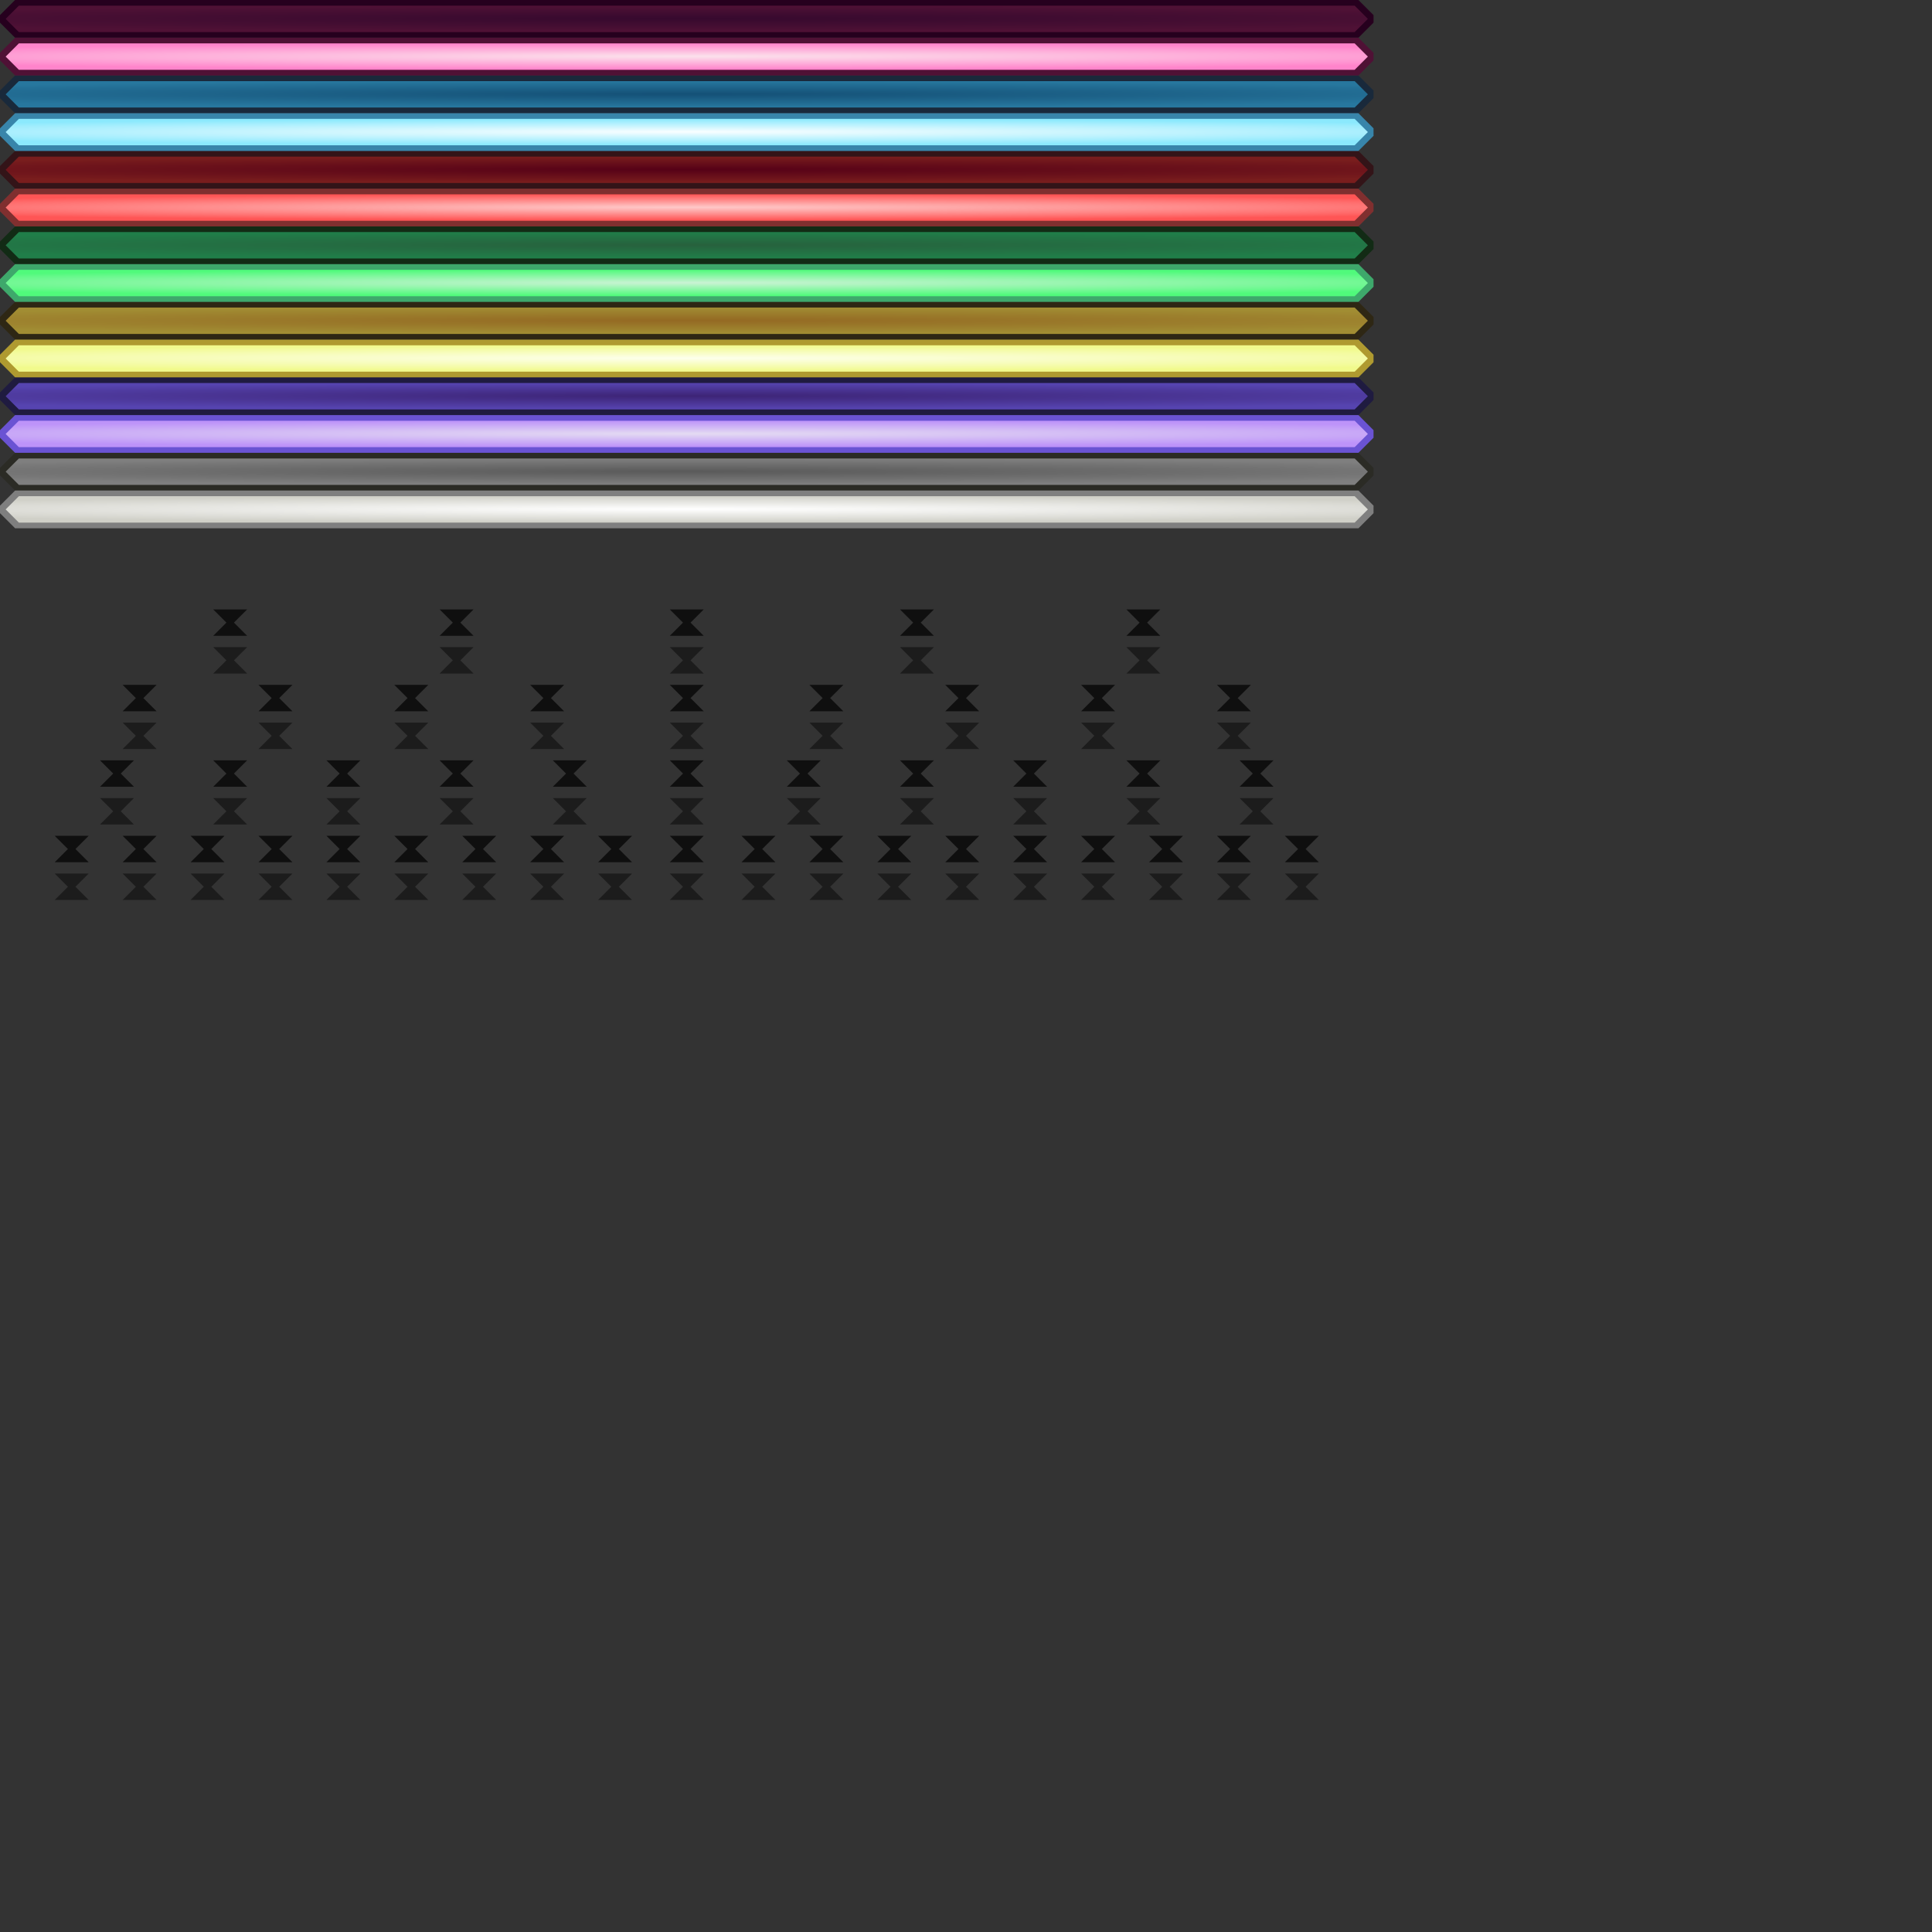 <?xml version="1.0" encoding="UTF-8" standalone="no"?>
<!-- Created with Inkscape (http://www.inkscape.org/) -->

<svg
   version="1.1"
   id="svg2"
   width="1024"
   height="1024"
   viewBox="0 0 1024 1024"
   sodipodi:docname="bars.svg"
   inkscape:version="1.3.1 (91b66b0783, 2023-11-16, custom)"
   inkscape:export-filename="icons.png"
   inkscape:export-xdpi="96"
   inkscape:export-ydpi="96"
   xml:space="preserve"
   xmlns:inkscape="http://www.inkscape.org/namespaces/inkscape"
   xmlns:sodipodi="http://sodipodi.sourceforge.net/DTD/sodipodi-0.dtd"
   xmlns:xlink="http://www.w3.org/1999/xlink"
   xmlns="http://www.w3.org/2000/svg"
   xmlns:svg="http://www.w3.org/2000/svg"><rect x="0" y="0" width="1024" height="1024" fill="#333333" stroke="none"/><defs
     id="defs6"><linearGradient
       id="linearGradient24"
       inkscape:collect="always"><stop
         style="stop-color:#ffffff;stop-opacity:1;"
         offset="0"
         id="stop26" /><stop
         style="stop-color:#d0d0c8;stop-opacity:1;"
         offset="1"
         id="stop25" /></linearGradient><linearGradient
       id="linearGradient22"
       inkscape:collect="always"><stop
         style="stop-color:#5a5a5a;stop-opacity:1;"
         offset="0"
         id="stop24" /><stop
         style="stop-color:#7f7f7f;stop-opacity:1;"
         offset="1"
         id="stop23" /></linearGradient><linearGradient
       id="linearGradient20"
       inkscape:collect="always"><stop
         style="stop-color:#e4dbf2;stop-opacity:1;"
         offset="0"
         id="stop22" /><stop
         style="stop-color:#bd93f9;stop-opacity:1;"
         offset="1"
         id="stop21" /></linearGradient><linearGradient
       id="linearGradient18"
       inkscape:collect="always"><stop
         style="stop-color:#3d2476;stop-opacity:1;"
         offset="0"
         id="stop20" /><stop
         style="stop-color:#5644b0;stop-opacity:1;"
         offset="1"
         id="stop19" /></linearGradient><linearGradient
       id="linearGradient16"
       inkscape:collect="always"><stop
         style="stop-color:#fdffec;stop-opacity:1;"
         offset="0"
         id="stop18" /><stop
         style="stop-color:#f1fa8c;stop-opacity:1;"
         offset="1"
         id="stop17" /></linearGradient><linearGradient
       id="linearGradient14"
       inkscape:collect="always"><stop
         style="stop-color:#946923;stop-opacity:1;"
         offset="0"
         id="stop16" /><stop
         style="stop-color:#a18d33;stop-opacity:1;"
         offset="1"
         id="stop15" /></linearGradient><linearGradient
       id="linearGradient11"
       inkscape:collect="always"><stop
         style="stop-color:#27613d;stop-opacity:1;"
         offset="0"
         id="stop12" /><stop
         style="stop-color:#207e49;stop-opacity:1;"
         offset="1"
         id="stop11" /></linearGradient><linearGradient
       inkscape:collect="always"
       id="linearGradient10"><stop
         style="stop-color:#fce2ec;stop-opacity:1;"
         offset="0"
         id="stop9" /><stop
         style="stop-color:#ff84cb;stop-opacity:1"
         offset="1"
         id="stop10" /></linearGradient><linearGradient
       id="linearGradient6"
       inkscape:collect="always"><stop
         style="stop-color:#560117;stop-opacity:1;"
         offset="0"
         id="stop8" /><stop
         style="stop-color:#791d1d;stop-opacity:1;"
         offset="1"
         id="stop7" /></linearGradient><linearGradient
       id="linearGradient4"
       inkscape:collect="always"><stop
         style="stop-color:#145076;stop-opacity:1;"
         offset="0"
         id="stop6" /><stop
         style="stop-color:#27779e;stop-opacity:1;"
         offset="1"
         id="stop5" /></linearGradient><linearGradient
       id="linearGradient2"
       inkscape:collect="always"><stop
         style="stop-color:#fec9c9;stop-opacity:1;"
         offset="0"
         id="stop4" /><stop
         style="stop-color:#ff5555;stop-opacity:1;"
         offset="1"
         id="stop3" /></linearGradient><linearGradient
       id="linearGradient1"
       inkscape:collect="always"><stop
         style="stop-color:#f9feff;stop-opacity:1;"
         offset="0"
         id="stop2" /><stop
         style="stop-color:#8be9fd;stop-opacity:1;"
         offset="1"
         id="stop1" /></linearGradient><linearGradient
       inkscape:collect="always"
       id="linearGradient63791"><stop
         style="stop-color:#36092e;stop-opacity:1;"
         offset="0"
         id="stop63787" /><stop
         style="stop-color:#4f1135;stop-opacity:1"
         offset="1"
         id="stop63789" /></linearGradient><inkscape:perspective
       sodipodi:type="inkscape:persp3d"
       inkscape:vp_x="0 : 512 : 1"
       inkscape:vp_y="0 : 1000 : 0"
       inkscape:vp_z="1024 : 512 : 1"
       inkscape:persp3d-origin="512 : 341.33333 : 1"
       id="perspective30348" /><radialGradient
       inkscape:collect="always"
       xlink:href="#linearGradient63791"
       id="radialGradient24395-3"
       cx="364"
       cy="266"
       fx="364"
       fy="266"
       r="360"
       gradientTransform="matrix(1.392,-1.7666667e-8,0,0.019,-142.567,300.828)"
       gradientUnits="userSpaceOnUse" /><radialGradient
       inkscape:collect="always"
       xlink:href="#linearGradient10"
       id="radialGradient24395-6-9"
       cx="364"
       cy="266"
       fx="364"
       fy="266"
       r="360"
       gradientTransform="matrix(1.392,0,0,0.019,-142.567,320.828)"
       gradientUnits="userSpaceOnUse" /><radialGradient
       inkscape:collect="always"
       xlink:href="#linearGradient1"
       id="radialGradient2"
       cx="364"
       cy="326"
       fx="364"
       fy="326"
       r="361"
       gradientTransform="matrix(1.388,0,0,0.019,-141.163,319.679)"
       gradientUnits="userSpaceOnUse" /><radialGradient
       inkscape:collect="always"
       xlink:href="#linearGradient2"
       id="radialGradient4"
       cx="364"
       cy="326"
       fx="364"
       fy="326"
       r="361"
       gradientTransform="matrix(1.388,0,0,0.019,-141.163,319.679)"
       gradientUnits="userSpaceOnUse" /><radialGradient
       inkscape:collect="always"
       xlink:href="#linearGradient4"
       id="radialGradient6"
       cx="364"
       cy="306"
       fx="364"
       fy="306"
       r="361"
       gradientTransform="matrix(1.388,0,0,0.019,-141.163,300.066)"
       gradientUnits="userSpaceOnUse" /><radialGradient
       inkscape:collect="always"
       xlink:href="#linearGradient6"
       id="radialGradient8"
       cx="364"
       cy="306"
       fx="364"
       fy="306"
       r="361"
       gradientTransform="matrix(1.388,0,0,0.019,-141.163,300.066)"
       gradientUnits="userSpaceOnUse" /><radialGradient
       inkscape:collect="always"
       xlink:href="#linearGradient11"
       id="radialGradient12"
       cx="364"
       cy="306"
       fx="364"
       fy="306"
       r="361"
       gradientTransform="matrix(1.388,0,0,0.019,-141.163,300.066)"
       gradientUnits="userSpaceOnUse" /><radialGradient
       inkscape:collect="always"
       xlink:href="#linearGradient14"
       id="radialGradient16"
       cx="364"
       cy="306"
       fx="364"
       fy="306"
       r="361"
       gradientTransform="matrix(1.388,0,0,0.019,-141.163,300.066)"
       gradientUnits="userSpaceOnUse" /><radialGradient
       inkscape:collect="always"
       xlink:href="#linearGradient16"
       id="radialGradient18"
       cx="364"
       cy="326"
       fx="364"
       fy="326"
       r="361"
       gradientTransform="matrix(1.388,0,0,0.019,-141.163,319.679)"
       gradientUnits="userSpaceOnUse" /><radialGradient
       inkscape:collect="always"
       xlink:href="#linearGradient18"
       id="radialGradient20"
       cx="364"
       cy="306"
       fx="364"
       fy="306"
       r="361"
       gradientTransform="matrix(1.388,0,0,0.019,-141.163,300.066)"
       gradientUnits="userSpaceOnUse" /><radialGradient
       inkscape:collect="always"
       xlink:href="#linearGradient20"
       id="radialGradient22"
       cx="364"
       cy="326"
       fx="364"
       fy="326"
       r="361"
       gradientTransform="matrix(1.388,0,0,0.019,-141.163,319.679)"
       gradientUnits="userSpaceOnUse" /><radialGradient
       inkscape:collect="always"
       xlink:href="#linearGradient22"
       id="radialGradient24"
       cx="364"
       cy="306"
       fx="364"
       fy="306"
       r="361"
       gradientTransform="matrix(1.388,0,0,0.019,-141.163,300.066)"
       gradientUnits="userSpaceOnUse" /><radialGradient
       inkscape:collect="always"
       xlink:href="#linearGradient24"
       id="radialGradient26"
       cx="364"
       cy="326"
       fx="364"
       fy="326"
       r="361"
       gradientTransform="matrix(1.388,0,0,0.019,-141.163,319.679)"
       gradientUnits="userSpaceOnUse" /><radialGradient
       inkscape:collect="always"
       xlink:href="#linearGradient12-6"
       id="radialGradient14-3"
       cx="364"
       cy="326"
       fx="364"
       fy="326"
       r="361"
       gradientTransform="matrix(1.388,0,0,0.019,-141.163,319.679)"
       gradientUnits="userSpaceOnUse" /><linearGradient
       id="linearGradient12-6"
       inkscape:collect="always"><stop
         style="stop-color:#caf3d4;stop-opacity:1;"
         offset="0"
         id="stop14-7" /><stop
         style="stop-color:#50fa7b;stop-opacity:1;"
         offset="1"
         id="stop13-5" /></linearGradient></defs><sodipodi:namedview
     id="namedview4"
     pagecolor="#505050"
     bordercolor="#eeeeee"
     borderopacity="1"
     inkscape:showpageshadow="0"
     inkscape:pageopacity="0"
     inkscape:pagecheckerboard="0"
     inkscape:deskcolor="#505050"
     showgrid="true"
     inkscape:zoom="3.4084757"
     inkscape:cx="260.8204"
     inkscape:cy="132.6106"
     inkscape:window-width="3490"
     inkscape:window-height="1440"
     inkscape:window-x="0"
     inkscape:window-y="0"
     inkscape:window-maximized="0"
     inkscape:current-layer="g15"><inkscape:grid
       snapvisiblegridlinesonly="true"
       type="xygrid"
       id="grid302"
       originx="0"
       originy="0"
       spacingy="1"
       spacingx="1"
       units="px"
       visible="true"
       empspacing="4" /></sodipodi:namedview><g
     id="g15"
     inkscape:label="Bars"><g
       id="g1"
       inkscape:label="White"
       style="display:inline"
       transform="translate(0,-56)"><path
         style="display:inline;fill:#2b2b25;fill-opacity:1;stroke:none;stroke-width:1px;stroke-linecap:butt;stroke-linejoin:miter;stroke-opacity:1"
         d="m 8,296 -8,8 v 4 l 8,8 h 712 l 8,-8 v -4 l -8,-8 z"
         id="path23946-6-2-2-5-9-6-4"
         sodipodi:nodetypes="ccccccccc"
         inkscape:label="Outline" /><path
         style="display:inline;fill:url(#radialGradient24);fill-opacity:1;stroke:none;stroke-width:1px;stroke-linecap:butt;stroke-linejoin:miter;stroke-opacity:1"
         d="m 10,299 -7,7 7,7 h 708 l 7,-7 -7,-7 z"
         id="path23948-7-9-6-9-3-1-7"
         sodipodi:nodetypes="ccccccc"
         inkscape:label="Fill" /></g><g
       id="g2"
       inkscape:label="White Progress"
       style="display:inline"
       transform="translate(0,-56)"><path
         style="display:inline;fill:#7f7f7f;fill-opacity:1;stroke:none;stroke-width:1px;stroke-linecap:butt;stroke-linejoin:miter;stroke-opacity:1"
         d="m 8,316 -8,8 v 4 l 8,8 h 712 l 8,-8 v -4 l -8,-8 z"
         id="path23946-9-7-1-1-2-1-0-6"
         sodipodi:nodetypes="ccccccccc"
         inkscape:label="Outline" /><path
         style="display:inline;fill:url(#radialGradient26);fill-opacity:1;stroke:none;stroke-width:1px;stroke-linecap:butt;stroke-linejoin:miter;stroke-opacity:1"
         d="m 10,319 -7,7 7,7 h 708 l 7,-7 -7,-7 z"
         id="path23948-4-4-2-8-2-9-6-5"
         sodipodi:nodetypes="ccccccc"
         inkscape:label="Fill" /></g><g
       id="g3"
       inkscape:label="Purple"
       style="display:inline"
       transform="translate(0,-96)"><path
         style="display:inline;fill:#1f1b40;fill-opacity:1;stroke:none;stroke-width:1px;stroke-linecap:butt;stroke-linejoin:miter;stroke-opacity:1"
         d="m 8,296 -8,8 v 4 l 8,8 h 712 l 8,-8 v -4 l -8,-8 z"
         id="path23946-6-2-2-5-9-6"
         sodipodi:nodetypes="ccccccccc"
         inkscape:label="Outline" /><path
         style="display:inline;fill:url(#radialGradient20);fill-opacity:1;stroke:none;stroke-width:1px;stroke-linecap:butt;stroke-linejoin:miter;stroke-opacity:1"
         d="m 10,299 -7,7 7,7 h 708 l 7,-7 -7,-7 z"
         id="path23948-7-9-6-9-3-1"
         sodipodi:nodetypes="ccccccc"
         inkscape:label="Fill" /></g><g
       id="g4"
       inkscape:label="Purple Progress"
       style="display:inline"
       transform="translate(0,-96)"><path
         style="display:inline;fill:#6a53d3;fill-opacity:1;stroke:none;stroke-width:1px;stroke-linecap:butt;stroke-linejoin:miter;stroke-opacity:1"
         d="m 8,316 -8,8 v 4 l 8,8 h 712 l 8,-8 v -4 l -8,-8 z"
         id="path23946-9-7-1-1-2-1-0"
         sodipodi:nodetypes="ccccccccc"
         inkscape:label="Outline" /><path
         style="display:inline;fill:url(#radialGradient22);fill-opacity:1;stroke:none;stroke-width:1px;stroke-linecap:butt;stroke-linejoin:miter;stroke-opacity:1"
         d="m 10,319 -7,7 7,7 h 708 l 7,-7 -7,-7 z"
         id="path23948-4-4-2-8-2-9-6"
         sodipodi:nodetypes="ccccccc"
         inkscape:label="Fill" /></g><g
       id="g6"
       inkscape:label="Yellow"
       style="display:inline"
       transform="translate(0,-136)"><path
         style="display:inline;fill:#2e2714;fill-opacity:1;stroke:none;stroke-width:1px;stroke-linecap:butt;stroke-linejoin:miter;stroke-opacity:1"
         d="m 8,296 -8,8 v 4 l 8,8 h 712 l 8,-8 v -4 l -8,-8 z"
         id="path23946-6-2-2-5-9"
         sodipodi:nodetypes="ccccccccc"
         inkscape:label="Outline" /><path
         style="display:inline;fill:url(#radialGradient16);fill-opacity:1;stroke:none;stroke-width:1px;stroke-linecap:butt;stroke-linejoin:miter;stroke-opacity:1"
         d="m 10,299 -7,7 7,7 h 708 l 7,-7 -7,-7 z"
         id="path23948-7-9-6-9-3"
         sodipodi:nodetypes="ccccccc"
         inkscape:label="Fill" /></g><g
       id="g5"
       inkscape:label="Yellow Progress"
       style="display:inline"
       transform="translate(0,-136)"><path
         style="display:inline;fill:#af9a30;fill-opacity:1;stroke:none;stroke-width:1px;stroke-linecap:butt;stroke-linejoin:miter;stroke-opacity:1"
         d="m 8,316 -8,8 v 4 l 8,8 h 712 l 8,-8 v -4 l -8,-8 z"
         id="path23946-9-7-1-1-2-1"
         sodipodi:nodetypes="ccccccccc"
         inkscape:label="Outline" /><path
         style="display:inline;fill:url(#radialGradient18);fill-opacity:1;stroke:none;stroke-width:1px;stroke-linecap:butt;stroke-linejoin:miter;stroke-opacity:1"
         d="m 10,319 -7,7 7,7 h 708 l 7,-7 -7,-7 z"
         id="path23948-4-4-2-8-2-9"
         sodipodi:nodetypes="ccccccc"
         inkscape:label="Fill" /></g><g
       id="g8"
       inkscape:label="Green"
       style="display:inline"
       transform="translate(0,-176)"><path
         style="display:inline;fill:#122b15;fill-opacity:1;stroke:none;stroke-width:1px;stroke-linecap:butt;stroke-linejoin:miter;stroke-opacity:1"
         d="m 8,296 -8,8 v 4 l 8,8 h 712 l 8,-8 v -4 l -8,-8 z"
         id="path23946-6-2-2-5"
         sodipodi:nodetypes="ccccccccc"
         inkscape:label="Outline" /><path
         style="display:inline;fill:url(#radialGradient12);fill-opacity:1;stroke:none;stroke-width:1px;stroke-linecap:butt;stroke-linejoin:miter;stroke-opacity:1"
         d="m 10,299 -7,7 7,7 h 708 l 7,-7 -7,-7 z"
         id="path23948-7-9-6-9"
         sodipodi:nodetypes="ccccccc"
         inkscape:label="Fill" /></g><g
       id="g7-5"
       inkscape:label="Green Progress"
       style="display:inline"
       transform="translate(0,-176)"><path
         style="display:inline;fill:#3ea86b;fill-opacity:1;stroke:none;stroke-width:1px;stroke-linecap:butt;stroke-linejoin:miter;stroke-opacity:1"
         d="m 8,316 -8,8 v 4 l 8,8 h 712 l 8,-8 v -4 l -8,-8 z"
         id="path23946-9-7-1-1-2-6"
         sodipodi:nodetypes="ccccccccc"
         inkscape:label="Outline" /><path
         style="display:inline;fill:url(#radialGradient14-3);fill-opacity:1;stroke:none;stroke-width:1px;stroke-linecap:butt;stroke-linejoin:miter;stroke-opacity:1"
         d="m 10,319 -7,7 7,7 h 708 l 7,-7 -7,-7 z"
         id="path23948-4-4-2-8-2-2"
         sodipodi:nodetypes="ccccccc"
         inkscape:label="Fill" /></g><g
       id="g10"
       inkscape:label="Red"
       style="display:inline"
       transform="translate(0,-216)"><path
         style="display:inline;fill:#331418;fill-opacity:1;stroke:none;stroke-width:1px;stroke-linecap:butt;stroke-linejoin:miter;stroke-opacity:1"
         d="m 8,296 -8,8 v 4 l 8,8 h 712 l 8,-8 v -4 l -8,-8 z"
         id="path23946-6-2-2"
         sodipodi:nodetypes="ccccccccc"
         inkscape:label="Outline" /><path
         style="display:inline;fill:url(#radialGradient8);fill-opacity:1;stroke:none;stroke-width:1px;stroke-linecap:butt;stroke-linejoin:miter;stroke-opacity:1"
         d="m 10,299 -7,7 7,7 h 708 l 7,-7 -7,-7 z"
         id="path23948-7-9-6"
         sodipodi:nodetypes="ccccccc"
         inkscape:label="Fill" /></g><g
       id="g9"
       inkscape:label="Red Progress"
       style="display:inline"
       transform="translate(0,-216)"><path
         style="display:inline;fill:#802f2f;fill-opacity:1;stroke:none;stroke-width:1px;stroke-linecap:butt;stroke-linejoin:miter;stroke-opacity:1"
         d="m 8,316 -8,8 v 4 l 8,8 h 712 l 8,-8 v -4 l -8,-8 z"
         id="path23946-9-7-1-1"
         sodipodi:nodetypes="ccccccccc"
         inkscape:label="Outline" /><path
         style="display:inline;fill:url(#radialGradient4);stroke:none;stroke-width:1px;stroke-linecap:butt;stroke-linejoin:miter;stroke-opacity:1"
         d="m 10,319 -7,7 7,7 h 708 l 7,-7 -7,-7 z"
         id="path23948-4-4-2-8"
         sodipodi:nodetypes="ccccccc"
         inkscape:label="Fill" /></g><g
       id="g12"
       inkscape:label="Blue"
       style="display:inline"
       transform="translate(0,-256)"><path
         style="display:inline;fill:#19293b;fill-opacity:1;stroke:none;stroke-width:1px;stroke-linecap:butt;stroke-linejoin:miter;stroke-opacity:1"
         d="m 8,296 -8,8 v 4 l 8,8 h 712 l 8,-8 v -4 l -8,-8 z"
         id="path23946-6-2"
         sodipodi:nodetypes="ccccccccc"
         inkscape:label="Outline" /><path
         style="display:inline;fill:url(#radialGradient6);fill-opacity:1;stroke:none;stroke-width:1px;stroke-linecap:butt;stroke-linejoin:miter;stroke-opacity:1"
         d="m 10,299 -7,7 7,7 h 708 l 7,-7 -7,-7 z"
         id="path23948-7-9"
         sodipodi:nodetypes="ccccccc"
         inkscape:label="Fill" /></g><g
       id="g11"
       inkscape:label="Blue Progress"
       style="display:inline"
       transform="translate(0,-256)"><path
         style="display:inline;fill:#3885aa;fill-opacity:1;stroke:none;stroke-width:1px;stroke-linecap:butt;stroke-linejoin:miter;stroke-opacity:1"
         d="m 8,316 -8,8 v 4 l 8,8 h 712 l 8,-8 v -4 l -8,-8 z"
         id="path23946-9-7-1"
         sodipodi:nodetypes="ccccccccc"
         inkscape:label="Outline" /><path
         style="display:inline;fill:url(#radialGradient2);fill-opacity:1;stroke:none;stroke-width:1px;stroke-linecap:butt;stroke-linejoin:miter;stroke-opacity:1"
         d="m 10,319 -7,7 7,7 h 708 l 7,-7 -7,-7 z"
         id="path23948-4-4-2"
         sodipodi:nodetypes="ccccccc"
         inkscape:label="Fill" /></g><g
       id="g14"
       inkscape:label="Pink"
       style="display:inline"
       transform="translate(0,-296)"><path
         style="display:inline;fill:#26001e;fill-opacity:1;stroke:none;stroke-width:1px;stroke-linecap:butt;stroke-linejoin:miter;stroke-opacity:1"
         d="m 8,296 -8,8 v 4 l 8,8 h 712 l 8,-8 v -4 l -8,-8 z"
         id="path23946-6"
         sodipodi:nodetypes="ccccccccc"
         inkscape:label="Outline" /><path
         style="display:inline;fill:url(#radialGradient24395-3);fill-opacity:1;stroke:none;stroke-width:1px;stroke-linecap:butt;stroke-linejoin:miter;stroke-opacity:1"
         d="m 10,299 -7,7 7,7 h 708 l 7,-7 -7,-7 z"
         id="path23948-7"
         sodipodi:nodetypes="ccccccc"
         inkscape:label="Fill" /></g><g
       id="g13"
       inkscape:label="Pink Progress"
       style="display:inline"
       transform="translate(0,-296)"><path
         style="display:inline;fill:#4f1135;fill-opacity:1;stroke:none;stroke-width:1px;stroke-linecap:butt;stroke-linejoin:miter;stroke-opacity:1"
         d="m 8,316 -8,8 v 4 l 8,8 h 712 l 8,-8 v -4 l -8,-8 z"
         id="path23946-9-7"
         sodipodi:nodetypes="ccccccccc"
         inkscape:label="Outline" /><path
         style="display:inline;fill:url(#radialGradient24395-6-9);fill-opacity:1;stroke:none;stroke-width:1px;stroke-linecap:butt;stroke-linejoin:miter;stroke-opacity:1"
         d="m 10,319 -7,7 7,7 h 708 l 7,-7 -7,-7 z"
         id="path23948-4-4"
         sodipodi:nodetypes="ccccccc"
         inkscape:label="Fill" /></g></g><g
     id="g421"
     inkscape:label="Notches"><g
       id="g419"
       inkscape:label="20 Progress"
       style="opacity:0.45"><path
         style="fill:#000000;fill-opacity:1;stroke:none;stroke-width:1px;stroke-linecap:butt;stroke-linejoin:miter;stroke-opacity:1"
         d="m 29,463 7,7 -7,7 h 18 l -7,-7 7,-7 z"
         id="use250"
         inkscape:label="Divider"
         sodipodi:nodetypes="ccccccc"
         inkscape:tile-x0="361"
         inkscape:tile-y0="543" /><path
         style="fill:#000000;fill-opacity:1;stroke:none;stroke-width:1px;stroke-linecap:butt;stroke-linejoin:miter;stroke-opacity:1"
         d="m 65,463 7,7 -7,7 h 18 l -7,-7 7,-7 z"
         id="use251"
         inkscape:label="Divider"
         sodipodi:nodetypes="ccccccc"
         inkscape:tile-x0="361"
         inkscape:tile-y0="543" /><path
         style="fill:#000000;fill-opacity:1;stroke:none;stroke-width:1px;stroke-linecap:butt;stroke-linejoin:miter;stroke-opacity:1"
         d="m 101,463 7,7 -7,7 h 18 l -7,-7 7,-7 z"
         id="use252"
         inkscape:label="Divider"
         sodipodi:nodetypes="ccccccc"
         inkscape:tile-x0="361"
         inkscape:tile-y0="543" /><path
         style="fill:#000000;fill-opacity:1;stroke:none;stroke-width:1px;stroke-linecap:butt;stroke-linejoin:miter;stroke-opacity:1"
         d="m 681,463 7,7 -7,7 h 18 l -7,-7 7,-7 z"
         id="use297"
         inkscape:label="Divider"
         sodipodi:nodetypes="ccccccc"
         inkscape:tile-x0="361"
         inkscape:tile-y0="543" /><path
         style="fill:#000000;fill-opacity:1;stroke:none;stroke-width:1px;stroke-linecap:butt;stroke-linejoin:miter;stroke-opacity:1"
         d="m 645,463 7,7 -7,7 h 18 l -7,-7 7,-7 z"
         id="use298"
         inkscape:label="Divider"
         sodipodi:nodetypes="ccccccc"
         inkscape:tile-x0="361"
         inkscape:tile-y0="543" /><path
         style="fill:#000000;fill-opacity:1;stroke:none;stroke-width:1px;stroke-linecap:butt;stroke-linejoin:miter;stroke-opacity:1"
         d="m 609,463 7,7 -7,7 h 18 l -7,-7 7,-7 z"
         id="use299"
         inkscape:label="Divider"
         sodipodi:nodetypes="ccccccc"
         inkscape:tile-x0="361"
         inkscape:tile-y0="543" /><path
         style="fill:#000000;fill-opacity:1;stroke:none;stroke-width:1px;stroke-linecap:butt;stroke-linejoin:miter;stroke-opacity:1"
         d="m 317,463 7,7 -7,7 h 18 l -7,-7 7,-7 z"
         id="use313"
         inkscape:label="Divider"
         sodipodi:nodetypes="ccccccc"
         inkscape:tile-x0="361"
         inkscape:tile-y0="543" /><path
         style="fill:#000000;fill-opacity:1;stroke:none;stroke-width:1px;stroke-linecap:butt;stroke-linejoin:miter;stroke-opacity:1"
         d="m 281,463 7,7 -7,7 h 18 l -7,-7 7,-7 z"
         id="use314"
         inkscape:label="Divider"
         sodipodi:nodetypes="ccccccc"
         inkscape:tile-x0="361"
         inkscape:tile-y0="543" /><path
         style="fill:#000000;fill-opacity:1;stroke:none;stroke-width:1px;stroke-linecap:butt;stroke-linejoin:miter;stroke-opacity:1"
         d="m 245,463 7,7 -7,7 h 18 l -7,-7 7,-7 z"
         id="use315"
         inkscape:label="Divider"
         sodipodi:nodetypes="ccccccc"
         inkscape:tile-x0="361"
         inkscape:tile-y0="543" /><path
         style="fill:#000000;fill-opacity:1;stroke:none;stroke-width:1px;stroke-linecap:butt;stroke-linejoin:miter;stroke-opacity:1"
         d="m 209,463 7,7 -7,7 h 18 l -7,-7 7,-7 z"
         id="use316"
         inkscape:label="Divider"
         sodipodi:nodetypes="ccccccc"
         inkscape:tile-x0="361"
         inkscape:tile-y0="543" /><path
         style="fill:#000000;fill-opacity:1;stroke:none;stroke-width:1px;stroke-linecap:butt;stroke-linejoin:miter;stroke-opacity:1"
         d="m 173,463 7,7 -7,7 h 18 l -7,-7 7,-7 z"
         id="use317"
         inkscape:label="Divider"
         sodipodi:nodetypes="ccccccc"
         inkscape:tile-x0="361"
         inkscape:tile-y0="543" /><path
         style="fill:#000000;fill-opacity:1;stroke:none;stroke-width:1px;stroke-linecap:butt;stroke-linejoin:miter;stroke-opacity:1"
         d="m 429,463 7,7 -7,7 h 18 l -7,-7 7,-7 z"
         id="use318"
         inkscape:label="Divider"
         sodipodi:nodetypes="ccccccc"
         inkscape:tile-x0="361"
         inkscape:tile-y0="543" /><path
         style="fill:#000000;fill-opacity:1;stroke:none;stroke-width:1px;stroke-linecap:butt;stroke-linejoin:miter;stroke-opacity:1"
         d="m 465,463 7,7 -7,7 h 18 l -7,-7 7,-7 z"
         id="use319"
         inkscape:label="Divider"
         sodipodi:nodetypes="ccccccc"
         inkscape:tile-x0="361"
         inkscape:tile-y0="543" /><path
         style="fill:#000000;fill-opacity:1;stroke:none;stroke-width:1px;stroke-linecap:butt;stroke-linejoin:miter;stroke-opacity:1"
         d="m 501,463 7,7 -7,7 h 18 l -7,-7 7,-7 z"
         id="use320"
         inkscape:label="Divider"
         sodipodi:nodetypes="ccccccc"
         inkscape:tile-x0="361"
         inkscape:tile-y0="543" /><path
         style="fill:#000000;fill-opacity:1;stroke:none;stroke-width:1px;stroke-linecap:butt;stroke-linejoin:miter;stroke-opacity:1"
         d="m 537,463 7,7 -7,7 h 18 l -7,-7 7,-7 z"
         id="use321"
         inkscape:label="Divider"
         sodipodi:nodetypes="ccccccc"
         inkscape:tile-x0="361"
         inkscape:tile-y0="543" /><path
         style="fill:#000000;fill-opacity:1;stroke:none;stroke-width:1px;stroke-linecap:butt;stroke-linejoin:miter;stroke-opacity:1"
         d="m 573,463 7,7 -7,7 h 18 l -7,-7 7,-7 z"
         id="use322"
         inkscape:label="Divider"
         sodipodi:nodetypes="ccccccc"
         inkscape:tile-x0="361"
         inkscape:tile-y0="543" /><path
         style="fill:#000000;fill-opacity:1;stroke:none;stroke-width:1px;stroke-linecap:butt;stroke-linejoin:miter;stroke-opacity:1"
         d="m 393,463 7,7 -7,7 h 18 l -7,-7 7,-7 z"
         id="use323"
         inkscape:label="Divider"
         sodipodi:nodetypes="ccccccc"
         inkscape:tile-x0="361"
         inkscape:tile-y0="543" /><path
         style="fill:#000000;fill-opacity:1;stroke:none;stroke-width:1px;stroke-linecap:butt;stroke-linejoin:miter;stroke-opacity:1"
         d="m 355,463 7,7 -7,7 h 18 l -7,-7 7,-7 z"
         id="use324"
         inkscape:label="Divider"
         sodipodi:nodetypes="ccccccc"
         inkscape:tile-x0="361"
         inkscape:tile-y0="543" /><path
         style="fill:#000000;fill-opacity:1;stroke:none;stroke-width:1px;stroke-linecap:butt;stroke-linejoin:miter;stroke-opacity:1"
         d="m 137,463 7,7 -7,7 h 18 l -7,-7 7,-7 z"
         id="use325"
         inkscape:label="Divider"
         sodipodi:nodetypes="ccccccc"
         inkscape:tile-x0="361"
         inkscape:tile-y0="543" /></g><g
       id="g418"
       inkscape:label="20"
       style="fill:#000000;fill-opacity:1;opacity:0.7"><path
         style="fill:#000000;fill-opacity:1;stroke:none;stroke-width:1px;stroke-linecap:butt;stroke-linejoin:miter;stroke-opacity:1"
         d="m 29,443 7,7 -7,7 h 18 l -7,-7 7,-7 z"
         id="use249"
         inkscape:label="Divider"
         sodipodi:nodetypes="ccccccc"
         inkscape:tile-x0="361"
         inkscape:tile-y0="543" /><path
         style="fill:#000000;fill-opacity:1;stroke:none;stroke-width:1px;stroke-linecap:butt;stroke-linejoin:miter;stroke-opacity:1"
         d="m 65,443 7,7 -7,7 h 18 l -7,-7 7,-7 z"
         id="use253"
         inkscape:label="Divider"
         sodipodi:nodetypes="ccccccc"
         inkscape:tile-x0="361"
         inkscape:tile-y0="543" /><path
         style="fill:#000000;fill-opacity:1;stroke:none;stroke-width:1px;stroke-linecap:butt;stroke-linejoin:miter;stroke-opacity:1"
         d="m 501,443 7,7 -7,7 h 18 l -7,-7 7,-7 z"
         id="use258"
         inkscape:label="Divider"
         sodipodi:nodetypes="ccccccc"
         inkscape:tile-x0="361"
         inkscape:tile-y0="543" /><path
         style="fill:#000000;fill-opacity:1;stroke:none;stroke-width:1px;stroke-linecap:butt;stroke-linejoin:miter;stroke-opacity:1"
         d="m 537,443 7,7 -7,7 h 18 l -7,-7 7,-7 z"
         id="use259"
         inkscape:label="Divider"
         sodipodi:nodetypes="ccccccc"
         inkscape:tile-x0="361"
         inkscape:tile-y0="543" /><path
         style="fill:#000000;fill-opacity:1;stroke:none;stroke-width:1px;stroke-linecap:butt;stroke-linejoin:miter;stroke-opacity:1"
         d="m 573,443 7,7 -7,7 h 18 l -7,-7 7,-7 z"
         id="use260"
         inkscape:label="Divider"
         sodipodi:nodetypes="ccccccc"
         inkscape:tile-x0="361"
         inkscape:tile-y0="543" /><path
         style="fill:#000000;fill-opacity:1;stroke:none;stroke-width:1px;stroke-linecap:butt;stroke-linejoin:miter;stroke-opacity:1"
         d="m 609,443 7,7 -7,7 h 18 l -7,-7 7,-7 z"
         id="use261"
         inkscape:label="Divider"
         sodipodi:nodetypes="ccccccc"
         inkscape:tile-x0="361"
         inkscape:tile-y0="543" /><path
         style="fill:#000000;fill-opacity:1;stroke:none;stroke-width:1px;stroke-linecap:butt;stroke-linejoin:miter;stroke-opacity:1"
         d="m 645,443 7,7 -7,7 h 18 l -7,-7 7,-7 z"
         id="use262"
         inkscape:label="Divider"
         sodipodi:nodetypes="ccccccc"
         inkscape:tile-x0="361"
         inkscape:tile-y0="543" /><path
         style="fill:#000000;fill-opacity:1;stroke:none;stroke-width:1px;stroke-linecap:butt;stroke-linejoin:miter;stroke-opacity:1"
         d="m 681,443 7,7 -7,7 h 18 l -7,-7 7,-7 z"
         id="use263"
         inkscape:label="Divider"
         sodipodi:nodetypes="ccccccc"
         inkscape:tile-x0="361"
         inkscape:tile-y0="543" /><path
         style="fill:#000000;fill-opacity:1;stroke:none;stroke-width:1px;stroke-linecap:butt;stroke-linejoin:miter;stroke-opacity:1"
         d="m 465,443 7,7 -7,7 h 18 l -7,-7 7,-7 z"
         id="use293"
         inkscape:label="Divider"
         sodipodi:nodetypes="ccccccc"
         inkscape:tile-x0="361"
         inkscape:tile-y0="543" /><path
         style="fill:#000000;fill-opacity:1;stroke:none;stroke-width:1px;stroke-linecap:butt;stroke-linejoin:miter;stroke-opacity:1"
         d="m 429,443 7,7 -7,7 h 18 l -7,-7 7,-7 z"
         id="use295"
         inkscape:label="Divider"
         sodipodi:nodetypes="ccccccc"
         inkscape:tile-x0="361"
         inkscape:tile-y0="543" /><path
         style="fill:#000000;fill-opacity:1;stroke:none;stroke-width:1px;stroke-linecap:butt;stroke-linejoin:miter;stroke-opacity:1"
         d="m 393,443 7,7 -7,7 h 18 l -7,-7 7,-7 z"
         id="use296"
         inkscape:label="Divider"
         sodipodi:nodetypes="ccccccc"
         inkscape:tile-x0="361"
         inkscape:tile-y0="543" /><path
         style="fill:#000000;fill-opacity:1;stroke:none;stroke-width:1px;stroke-linecap:butt;stroke-linejoin:miter;stroke-opacity:1"
         d="m 355,443 7,7 -7,7 h 18 l -7,-7 7,-7 z"
         id="use304"
         inkscape:label="Divider"
         sodipodi:nodetypes="ccccccc"
         inkscape:tile-x0="361"
         inkscape:tile-y0="543" /><path
         style="fill:#000000;fill-opacity:1;stroke:none;stroke-width:1px;stroke-linecap:butt;stroke-linejoin:miter;stroke-opacity:1"
         d="m 317,443 7,7 -7,7 h 18 l -7,-7 7,-7 z"
         id="use305"
         inkscape:label="Divider"
         sodipodi:nodetypes="ccccccc"
         inkscape:tile-x0="361"
         inkscape:tile-y0="543" /><path
         style="fill:#000000;fill-opacity:1;stroke:none;stroke-width:1px;stroke-linecap:butt;stroke-linejoin:miter;stroke-opacity:1"
         d="m 281,443 7,7 -7,7 h 18 l -7,-7 7,-7 z"
         id="use306"
         inkscape:label="Divider"
         sodipodi:nodetypes="ccccccc"
         inkscape:tile-x0="361"
         inkscape:tile-y0="543" /><path
         style="fill:#000000;fill-opacity:1;stroke:none;stroke-width:1px;stroke-linecap:butt;stroke-linejoin:miter;stroke-opacity:1"
         d="m 245,443 7,7 -7,7 h 18 l -7,-7 7,-7 z"
         id="use307"
         inkscape:label="Divider"
         sodipodi:nodetypes="ccccccc"
         inkscape:tile-x0="361"
         inkscape:tile-y0="543" /><path
         style="fill:#000000;fill-opacity:1;stroke:none;stroke-width:1px;stroke-linecap:butt;stroke-linejoin:miter;stroke-opacity:1"
         d="m 209,443 7,7 -7,7 h 18 l -7,-7 7,-7 z"
         id="use308"
         inkscape:label="Divider"
         sodipodi:nodetypes="ccccccc"
         inkscape:tile-x0="361"
         inkscape:tile-y0="543" /><path
         style="fill:#000000;fill-opacity:1;stroke:none;stroke-width:1px;stroke-linecap:butt;stroke-linejoin:miter;stroke-opacity:1"
         d="m 173,443 7,7 -7,7 h 18 l -7,-7 7,-7 z"
         id="use309"
         inkscape:label="Divider"
         sodipodi:nodetypes="ccccccc"
         inkscape:tile-x0="361"
         inkscape:tile-y0="543" /><path
         style="fill:#000000;fill-opacity:1;stroke:none;stroke-width:1px;stroke-linecap:butt;stroke-linejoin:miter;stroke-opacity:1"
         d="m 137,443 7,7 -7,7 h 18 l -7,-7 7,-7 z"
         id="use310"
         inkscape:label="Divider"
         sodipodi:nodetypes="ccccccc"
         inkscape:tile-x0="361"
         inkscape:tile-y0="543" /><path
         style="fill:#000000;fill-opacity:1;stroke:none;stroke-width:1px;stroke-linecap:butt;stroke-linejoin:miter;stroke-opacity:1"
         d="m 101,443 7,7 -7,7 h 18 l -7,-7 7,-7 z"
         id="use311"
         inkscape:label="Divider"
         sodipodi:nodetypes="ccccccc"
         inkscape:tile-x0="361"
         inkscape:tile-y0="543" /></g><g
       id="g420"
       inkscape:label="12 Progress"
       style="opacity:0.45"><path
         style="fill:#000000;fill-opacity:1;stroke:none;stroke-width:1px;stroke-linecap:butt;stroke-linejoin:miter;stroke-opacity:1"
         d="m 173,423 7,7 -7,7 h 18 l -7,-7 7,-7 z"
         id="use247"
         inkscape:label="Divider"
         sodipodi:nodetypes="ccccccc"
         inkscape:tile-x0="361"
         inkscape:tile-y0="543" /><path
         style="fill:#000000;fill-opacity:1;stroke:none;stroke-width:1px;stroke-linecap:butt;stroke-linejoin:miter;stroke-opacity:1"
         d="m 113,423 7,7 -7,7 h 18 l -7,-7 7,-7 z"
         id="use248"
         inkscape:label="Divider"
         sodipodi:nodetypes="ccccccc"
         inkscape:tile-x0="361"
         inkscape:tile-y0="543" /><path
         style="fill:#000000;fill-opacity:1;stroke:none;stroke-width:1px;stroke-linecap:butt;stroke-linejoin:miter;stroke-opacity:1"
         d="m 53,423 7,7 -7,7 h 18 l -7,-7 7,-7 z"
         id="use254"
         inkscape:label="Divider"
         sodipodi:nodetypes="ccccccc"
         inkscape:tile-x0="361"
         inkscape:tile-y0="543" /><path
         style="fill:#000000;fill-opacity:1;stroke:none;stroke-width:1px;stroke-linecap:butt;stroke-linejoin:miter;stroke-opacity:1"
         d="m 233,423 7,7 -7,7 h 18 l -7,-7 7,-7 z"
         id="use255"
         inkscape:label="Divider"
         sodipodi:nodetypes="ccccccc"
         inkscape:tile-x0="361"
         inkscape:tile-y0="543" /><path
         style="fill:#000000;fill-opacity:1;stroke:none;stroke-width:1px;stroke-linecap:butt;stroke-linejoin:miter;stroke-opacity:1"
         d="m 293,423 7,7 -7,7 h 18 l -7,-7 7,-7 z"
         id="use256"
         inkscape:label="Divider"
         sodipodi:nodetypes="ccccccc"
         inkscape:tile-x0="361"
         inkscape:tile-y0="543" /><path
         style="fill:#000000;fill-opacity:1;stroke:none;stroke-width:1px;stroke-linecap:butt;stroke-linejoin:miter;stroke-opacity:1"
         d="m 355,423 7,7 -7,7 h 18 l -7,-7 7,-7 z"
         id="use257"
         inkscape:label="Divider"
         sodipodi:nodetypes="ccccccc"
         inkscape:tile-x0="361"
         inkscape:tile-y0="543" /><path
         style="fill:#000000;fill-opacity:1;stroke:none;stroke-width:1px;stroke-linecap:butt;stroke-linejoin:miter;stroke-opacity:1"
         d="m 537,423 7,7 -7,7 h 18 l -7,-7 7,-7 z"
         id="use264"
         inkscape:label="Divider"
         sodipodi:nodetypes="ccccccc"
         inkscape:tile-x0="361"
         inkscape:tile-y0="543" /><path
         style="fill:#000000;fill-opacity:1;stroke:none;stroke-width:1px;stroke-linecap:butt;stroke-linejoin:miter;stroke-opacity:1"
         d="m 597,423 7,7 -7,7 h 18 l -7,-7 7,-7 z"
         id="use265"
         inkscape:label="Divider"
         sodipodi:nodetypes="ccccccc"
         inkscape:tile-x0="361"
         inkscape:tile-y0="543" /><path
         style="fill:#000000;fill-opacity:1;stroke:none;stroke-width:1px;stroke-linecap:butt;stroke-linejoin:miter;stroke-opacity:1"
         d="m 477,423 7,7 -7,7 h 18 l -7,-7 7,-7 z"
         id="use286"
         inkscape:label="Divider"
         sodipodi:nodetypes="ccccccc"
         inkscape:tile-x0="361"
         inkscape:tile-y0="543" /><path
         style="fill:#000000;fill-opacity:1;stroke:none;stroke-width:1px;stroke-linecap:butt;stroke-linejoin:miter;stroke-opacity:1"
         d="m 417,423 7,7 -7,7 h 18 l -7,-7 7,-7 z"
         id="use287"
         inkscape:label="Divider"
         sodipodi:nodetypes="ccccccc"
         inkscape:tile-x0="361"
         inkscape:tile-y0="543" /><path
         style="fill:#000000;fill-opacity:1;stroke:none;stroke-width:1px;stroke-linecap:butt;stroke-linejoin:miter;stroke-opacity:1"
         d="m 657,423 7,7 -7,7 h 18 l -7,-7 7,-7 z"
         id="use266"
         inkscape:label="Divider"
         sodipodi:nodetypes="ccccccc"
         inkscape:tile-x0="361"
         inkscape:tile-y0="543" /></g><g
       id="g417"
       inkscape:label="12"
       style="fill:#000000;fill-opacity:1;opacity:0.7"><path
         style="fill:#000000;fill-opacity:1;stroke:none;stroke-width:1px;stroke-linecap:butt;stroke-linejoin:miter;stroke-opacity:1"
         d="m 477,403 7,7 -7,7 h 18 l -7,-7 7,-7 z"
         id="use238"
         inkscape:label="Divider"
         sodipodi:nodetypes="ccccccc"
         inkscape:tile-x0="361"
         inkscape:tile-y0="543" /><path
         style="fill:#000000;fill-opacity:1;stroke:none;stroke-width:1px;stroke-linecap:butt;stroke-linejoin:miter;stroke-opacity:1"
         d="m 417,403 7,7 -7,7 h 18 l -7,-7 7,-7 z"
         id="use239"
         inkscape:label="Divider"
         sodipodi:nodetypes="ccccccc"
         inkscape:tile-x0="361"
         inkscape:tile-y0="543" /><path
         style="fill:#000000;fill-opacity:1;stroke:none;stroke-width:1px;stroke-linecap:butt;stroke-linejoin:miter;stroke-opacity:1"
         d="m 355,403 7,7 -7,7 h 18 l -7,-7 7,-7 z"
         id="use240"
         inkscape:label="Divider"
         sodipodi:nodetypes="ccccccc"
         inkscape:tile-x0="361"
         inkscape:tile-y0="543" /><path
         style="fill:#000000;fill-opacity:1;stroke:none;stroke-width:1px;stroke-linecap:butt;stroke-linejoin:miter;stroke-opacity:1"
         d="m 293,403 7,7 -7,7 h 18 l -7,-7 7,-7 z"
         id="use242"
         inkscape:label="Divider"
         sodipodi:nodetypes="ccccccc"
         inkscape:tile-x0="361"
         inkscape:tile-y0="543" /><path
         style="fill:#000000;fill-opacity:1;stroke:none;stroke-width:1px;stroke-linecap:butt;stroke-linejoin:miter;stroke-opacity:1"
         d="m 233,403 7,7 -7,7 h 18 l -7,-7 7,-7 z"
         id="use243"
         inkscape:label="Divider"
         sodipodi:nodetypes="ccccccc"
         inkscape:tile-x0="361"
         inkscape:tile-y0="543" /><path
         style="fill:#000000;fill-opacity:1;stroke:none;stroke-width:1px;stroke-linecap:butt;stroke-linejoin:miter;stroke-opacity:1"
         d="m 173,403 7,7 -7,7 h 18 l -7,-7 7,-7 z"
         id="use244"
         inkscape:label="Divider"
         sodipodi:nodetypes="ccccccc"
         inkscape:tile-x0="361"
         inkscape:tile-y0="543" /><path
         style="fill:#000000;fill-opacity:1;stroke:none;stroke-width:1px;stroke-linecap:butt;stroke-linejoin:miter;stroke-opacity:1"
         d="m 113,403 7,7 -7,7 h 18 l -7,-7 7,-7 z"
         id="use245"
         inkscape:label="Divider"
         sodipodi:nodetypes="ccccccc"
         inkscape:tile-x0="361"
         inkscape:tile-y0="543" /><path
         style="fill:#000000;fill-opacity:1;stroke:none;stroke-width:1px;stroke-linecap:butt;stroke-linejoin:miter;stroke-opacity:1"
         d="m 53,403 7,7 -7,7 h 18 l -7,-7 7,-7 z"
         id="use246"
         inkscape:label="Divider"
         sodipodi:nodetypes="ccccccc"
         inkscape:tile-x0="361"
         inkscape:tile-y0="543" /><path
         style="fill:#000000;fill-opacity:1;stroke:none;stroke-width:1px;stroke-linecap:butt;stroke-linejoin:miter;stroke-opacity:1"
         d="m 537,403 7,7 -7,7 h 18 l -7,-7 7,-7 z"
         id="use267"
         inkscape:label="Divider"
         sodipodi:nodetypes="ccccccc"
         inkscape:tile-x0="361"
         inkscape:tile-y0="543" /><path
         style="fill:#000000;fill-opacity:1;stroke:none;stroke-width:1px;stroke-linecap:butt;stroke-linejoin:miter;stroke-opacity:1"
         d="m 597,403 7,7 -7,7 h 18 l -7,-7 7,-7 z"
         id="use268"
         inkscape:label="Divider"
         sodipodi:nodetypes="ccccccc"
         inkscape:tile-x0="361"
         inkscape:tile-y0="543" /><path
         style="fill:#000000;fill-opacity:1;stroke:none;stroke-width:1px;stroke-linecap:butt;stroke-linejoin:miter;stroke-opacity:1"
         d="m 657,403 7,7 -7,7 h 18 l -7,-7 7,-7 z"
         id="use269"
         inkscape:label="Divider"
         sodipodi:nodetypes="ccccccc"
         inkscape:tile-x0="361"
         inkscape:tile-y0="543" /></g><g
       id="g416"
       inkscape:label="10 Progress"
       style="opacity:0.45"><path
         style="fill:#000000;fill-opacity:1;stroke:none;stroke-width:1px;stroke-linecap:butt;stroke-linejoin:miter;stroke-opacity:1"
         d="m 355,383 7,7 -7,7 h 18 l -7,-7 7,-7 z"
         id="use241"
         inkscape:label="Divider"
         sodipodi:nodetypes="ccccccc"
         inkscape:tile-x0="361"
         inkscape:tile-y0="543" /><path
         style="fill:#000000;fill-opacity:1;stroke:none;stroke-width:1px;stroke-linecap:butt;stroke-linejoin:miter;stroke-opacity:1"
         d="m 501,383 7,7 -7,7 h 18 l -7,-7 7,-7 z"
         id="use270"
         inkscape:label="Divider"
         sodipodi:nodetypes="ccccccc"
         inkscape:tile-x0="361"
         inkscape:tile-y0="543" /><path
         style="fill:#000000;fill-opacity:1;stroke:none;stroke-width:1px;stroke-linecap:butt;stroke-linejoin:miter;stroke-opacity:1"
         d="m 65,383 7,7 -7,7 h 18 l -7,-7 7,-7 z"
         id="use288"
         inkscape:label="Divider"
         sodipodi:nodetypes="ccccccc"
         inkscape:tile-x0="361"
         inkscape:tile-y0="543" /><path
         style="fill:#000000;fill-opacity:1;stroke:none;stroke-width:1px;stroke-linecap:butt;stroke-linejoin:miter;stroke-opacity:1"
         d="m 281,383 7,7 -7,7 h 18 l -7,-7 7,-7 z"
         id="use291"
         inkscape:label="Divider"
         sodipodi:nodetypes="ccccccc"
         inkscape:tile-x0="361"
         inkscape:tile-y0="543" /><path
         style="fill:#000000;fill-opacity:1;stroke:none;stroke-width:1px;stroke-linecap:butt;stroke-linejoin:miter;stroke-opacity:1"
         d="m 137,383 7,7 -7,7 h 18 l -7,-7 7,-7 z"
         id="use292"
         inkscape:label="Divider"
         sodipodi:nodetypes="ccccccc"
         inkscape:tile-x0="361"
         inkscape:tile-y0="543" /><path
         style="fill:#000000;fill-opacity:1;stroke:none;stroke-width:1px;stroke-linecap:butt;stroke-linejoin:miter;stroke-opacity:1"
         d="m 429,383 7,7 -7,7 h 18 l -7,-7 7,-7 z"
         id="use294"
         inkscape:label="Divider"
         sodipodi:nodetypes="ccccccc"
         inkscape:tile-x0="361"
         inkscape:tile-y0="543" /><path
         style="fill:#000000;fill-opacity:1;stroke:none;stroke-width:1px;stroke-linecap:butt;stroke-linejoin:miter;stroke-opacity:1"
         d="m 573,383 7,7 -7,7 h 18 l -7,-7 7,-7 z"
         id="use302"
         inkscape:label="Divider"
         sodipodi:nodetypes="ccccccc"
         inkscape:tile-x0="361"
         inkscape:tile-y0="543" /><path
         style="fill:#000000;fill-opacity:1;stroke:none;stroke-width:1px;stroke-linecap:butt;stroke-linejoin:miter;stroke-opacity:1"
         d="m 645,383 7,7 -7,7 h 18 l -7,-7 7,-7 z"
         id="use303"
         inkscape:label="Divider"
         sodipodi:nodetypes="ccccccc"
         inkscape:tile-x0="361"
         inkscape:tile-y0="543" /><path
         style="fill:#000000;fill-opacity:1;stroke:none;stroke-width:1px;stroke-linecap:butt;stroke-linejoin:miter;stroke-opacity:1"
         d="m 209,383 7,7 -7,7 h 18 l -7,-7 7,-7 z"
         id="use312"
         inkscape:label="Divider"
         sodipodi:nodetypes="ccccccc"
         inkscape:tile-x0="361"
         inkscape:tile-y0="543" /></g><g
       id="g415"
       inkscape:label="10"
       style="fill:#000000;fill-opacity:1;opacity:0.7"><path
         style="fill:#000000;fill-opacity:1;stroke:none;stroke-width:1px;stroke-linecap:butt;stroke-linejoin:miter;stroke-opacity:1"
         d="m 429,363 7,7 -7,7 h 18 l -7,-7 7,-7 z"
         id="use271"
         inkscape:label="Divider"
         sodipodi:nodetypes="ccccccc"
         inkscape:tile-x0="361"
         inkscape:tile-y0="543" /><path
         style="fill:#000000;fill-opacity:1;stroke:none;stroke-width:1px;stroke-linecap:butt;stroke-linejoin:miter;stroke-opacity:1"
         d="m 501,363 7,7 -7,7 h 18 l -7,-7 7,-7 z"
         id="use272"
         inkscape:label="Divider"
         sodipodi:nodetypes="ccccccc"
         inkscape:tile-x0="361"
         inkscape:tile-y0="543" /><path
         style="fill:#000000;fill-opacity:1;stroke:none;stroke-width:1px;stroke-linecap:butt;stroke-linejoin:miter;stroke-opacity:1"
         d="m 573,363 7,7 -7,7 h 18 l -7,-7 7,-7 z"
         id="use273"
         inkscape:label="Divider"
         sodipodi:nodetypes="ccccccc"
         inkscape:tile-x0="361"
         inkscape:tile-y0="543" /><path
         style="fill:#000000;fill-opacity:1;stroke:none;stroke-width:1px;stroke-linecap:butt;stroke-linejoin:miter;stroke-opacity:1"
         d="m 645,363 7,7 -7,7 h 18 l -7,-7 7,-7 z"
         id="use274"
         inkscape:label="Divider"
         sodipodi:nodetypes="ccccccc"
         inkscape:tile-x0="361"
         inkscape:tile-y0="543" /><path
         style="fill:#000000;fill-opacity:1;stroke:none;stroke-width:1px;stroke-linecap:butt;stroke-linejoin:miter;stroke-opacity:1"
         d="m 355,363 7,7 -7,7 h 18 l -7,-7 7,-7 z"
         id="use283"
         inkscape:label="Divider"
         sodipodi:nodetypes="ccccccc"
         inkscape:tile-x0="361"
         inkscape:tile-y0="543" /><path
         style="fill:#000000;fill-opacity:1;stroke:none;stroke-width:1px;stroke-linecap:butt;stroke-linejoin:miter;stroke-opacity:1"
         d="m 65,363 7,7 -7,7 h 18 l -7,-7 7,-7 z"
         id="use289"
         inkscape:label="Divider"
         sodipodi:nodetypes="ccccccc"
         inkscape:tile-x0="361"
         inkscape:tile-y0="543" /><path
         style="fill:#000000;fill-opacity:1;stroke:none;stroke-width:1px;stroke-linecap:butt;stroke-linejoin:miter;stroke-opacity:1"
         d="m 137,363 7,7 -7,7 h 18 l -7,-7 7,-7 z"
         id="use290"
         inkscape:label="Divider"
         sodipodi:nodetypes="ccccccc"
         inkscape:tile-x0="361"
         inkscape:tile-y0="543" /><path
         style="fill:#000000;fill-opacity:1;stroke:none;stroke-width:1px;stroke-linecap:butt;stroke-linejoin:miter;stroke-opacity:1"
         d="m 209,363 7,7 -7,7 h 18 l -7,-7 7,-7 z"
         id="use300"
         inkscape:label="Divider"
         sodipodi:nodetypes="ccccccc"
         inkscape:tile-x0="361"
         inkscape:tile-y0="543" /><path
         style="fill:#000000;fill-opacity:1;stroke:none;stroke-width:1px;stroke-linecap:butt;stroke-linejoin:miter;stroke-opacity:1"
         d="m 281,363 7,7 -7,7 h 18 l -7,-7 7,-7 z"
         id="use301"
         inkscape:label="Divider"
         sodipodi:nodetypes="ccccccc"
         inkscape:tile-x0="361"
         inkscape:tile-y0="543" /></g><g
       id="g414"
       inkscape:label="6 Progress"
       style="opacity:0.45"><path
         style="fill:#000000;fill-opacity:1;stroke:none;stroke-width:1px;stroke-linecap:butt;stroke-linejoin:miter;stroke-opacity:1"
         d="m 597,343 7,7 -7,7 h 18 l -7,-7 7,-7 z"
         id="use277"
         inkscape:label="Divider"
         sodipodi:nodetypes="ccccccc"
         inkscape:tile-x0="361"
         inkscape:tile-y0="543" /><path
         style="fill:#000000;fill-opacity:1;stroke:none;stroke-width:1px;stroke-linecap:butt;stroke-linejoin:miter;stroke-opacity:1"
         d="m 477,343 7,7 -7,7 h 18 l -7,-7 7,-7 z"
         id="use278"
         inkscape:label="Divider"
         sodipodi:nodetypes="ccccccc"
         inkscape:tile-x0="361"
         inkscape:tile-y0="543" /><path
         style="fill:#000000;fill-opacity:1;stroke:none;stroke-width:1px;stroke-linecap:butt;stroke-linejoin:miter;stroke-opacity:1"
         d="m 355,343 7,7 -7,7 h 18 l -7,-7 7,-7 z"
         id="use279"
         inkscape:label="Divider"
         sodipodi:nodetypes="ccccccc"
         inkscape:tile-x0="361"
         inkscape:tile-y0="543" /><path
         style="fill:#000000;fill-opacity:1;stroke:none;stroke-width:1px;stroke-linecap:butt;stroke-linejoin:miter;stroke-opacity:1"
         d="m 113,343 7,7 -7,7 h 18 l -7,-7 7,-7 z"
         id="use284"
         inkscape:label="Divider"
         sodipodi:nodetypes="ccccccc"
         inkscape:tile-x0="361"
         inkscape:tile-y0="543" /><path
         style="fill:#000000;fill-opacity:1;stroke:none;stroke-width:1px;stroke-linecap:butt;stroke-linejoin:miter;stroke-opacity:1"
         d="m 233,343 7,7 -7,7 h 18 l -7,-7 7,-7 z"
         id="use285"
         inkscape:label="Divider"
         sodipodi:nodetypes="ccccccc"
         inkscape:tile-x0="361"
         inkscape:tile-y0="543" /></g><g
       id="g413"
       inkscape:label="6"
       style="fill:#000000;fill-opacity:1;opacity:0.7"><path
         style="fill:#000000;fill-opacity:1;stroke:none;stroke-width:1px;stroke-linecap:butt;stroke-linejoin:miter;stroke-opacity:1"
         d="m 597,323 7,7 -7,7 h 18 l -7,-7 7,-7 z"
         id="use275"
         inkscape:label="Divider"
         sodipodi:nodetypes="ccccccc"
         inkscape:tile-x0="361"
         inkscape:tile-y0="543" /><path
         style="fill:#000000;fill-opacity:1;stroke:none;stroke-width:1px;stroke-linecap:butt;stroke-linejoin:miter;stroke-opacity:1"
         d="m 477,323 7,7 -7,7 h 18 l -7,-7 7,-7 z"
         id="use276"
         inkscape:label="Divider"
         sodipodi:nodetypes="ccccccc"
         inkscape:tile-x0="361"
         inkscape:tile-y0="543" /><path
         style="fill:#000000;fill-opacity:1;stroke:none;stroke-width:1px;stroke-linecap:butt;stroke-linejoin:miter;stroke-opacity:1"
         d="m 233,323 7,7 -7,7 h 18 l -7,-7 7,-7 z"
         id="use280"
         inkscape:label="Divider"
         sodipodi:nodetypes="ccccccc"
         inkscape:tile-x0="361"
         inkscape:tile-y0="543" /><path
         style="fill:#000000;fill-opacity:1;stroke:none;stroke-width:1px;stroke-linecap:butt;stroke-linejoin:miter;stroke-opacity:1"
         d="m 113,323 7,7 -7,7 h 18 l -7,-7 7,-7 z"
         id="use281"
         inkscape:label="Divider"
         sodipodi:nodetypes="ccccccc"
         inkscape:tile-x0="361"
         inkscape:tile-y0="543" /><path
         style="fill:#000000;fill-opacity:1;stroke:none;stroke-width:1px;stroke-linecap:butt;stroke-linejoin:miter;stroke-opacity:1"
         d="m 355,323 7,7 -7,7 h 18 l -7,-7 7,-7 z"
         id="use282"
         inkscape:label="Divider"
         sodipodi:nodetypes="ccccccc"
         inkscape:tile-x0="361"
         inkscape:tile-y0="543" /></g></g></svg>
